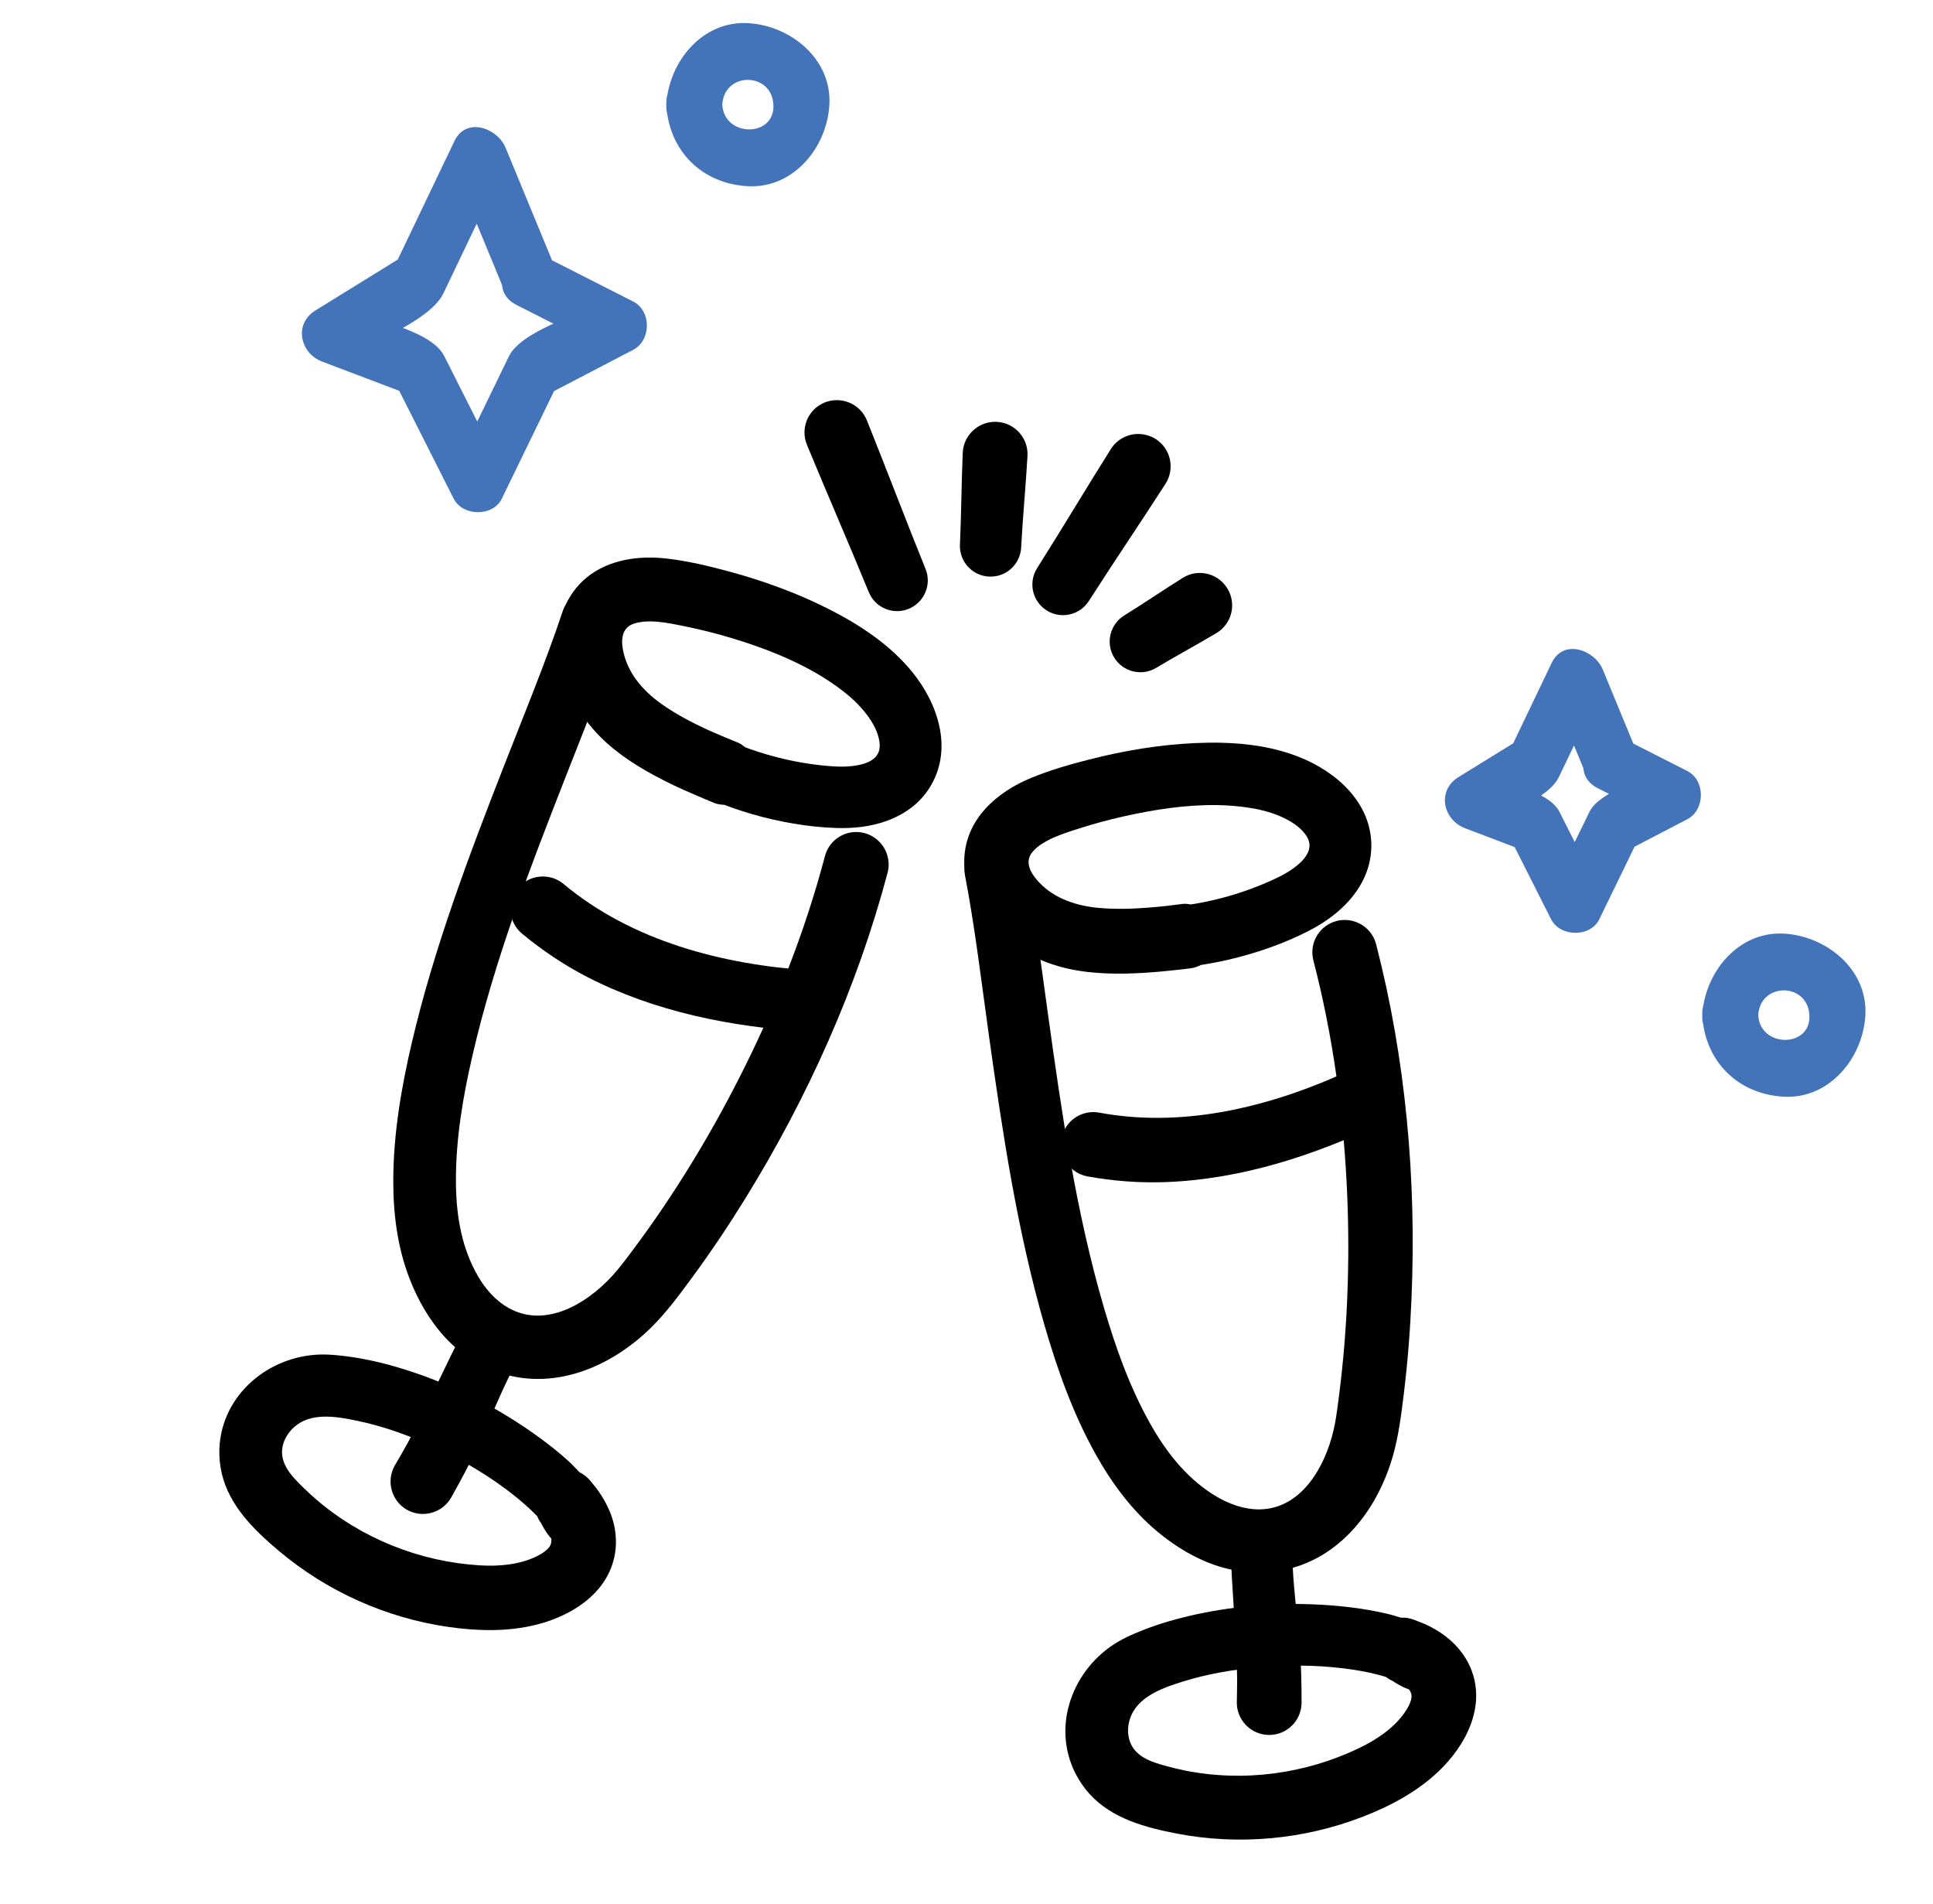 <?xml version="1.0" encoding="utf-8"?>
<!-- Generator: Adobe Illustrator 16.0.0, SVG Export Plug-In . SVG Version: 6.00 Build 0)  -->
<!DOCTYPE svg PUBLIC "-//W3C//DTD SVG 1.1//EN" "http://www.w3.org/Graphics/SVG/1.1/DTD/svg11.dtd">
<svg version="1.1" id="Layer_1" xmlns="http://www.w3.org/2000/svg" xmlns:xlink="http://www.w3.org/1999/xlink" x="0px" y="0px"
	 width="86.354px" height="85.032px" viewBox="0 0 86.354 85.032" enable-background="new 0 0 86.354 85.032" xml:space="preserve">
<g>
	<g>
		<path fill="#010101" d="M28.587,24.918c-1.249,0.094-2.435,0.598-3.132,1.748c-0.138,0.227-0.245,0.464-0.328,0.715
			c-0.137,0.403-0.202,0.829-0.206,1.254c-0.005,0.501,0.075,1.006,0.217,1.486c0.345,1.178,1.053,2.239,1.962,3.059
			c0.852,0.767,1.88,1.352,2.905,1.85c0.372,0.181,0.754,0.348,1.135,0.51c0.129,0.055,0.258,0.111,0.385,0.165
			c0.065,0.027-0.003,0.001,0.382,0.159c0.148,0.061,0.307,0.076,0.459,0.085c0.063,0.024,0.262,0.101,0.397,0.147
			c0.276,0.095,0.552,0.187,0.834,0.267c1.212,0.347,2.487,0.577,3.751,0.619c0.771,0.025,1.556-0.055,2.285-0.324
			c0.443-0.163,0.866-0.396,1.226-0.703c0.294-0.251,0.545-0.551,0.737-0.885c0.975-1.681,0.287-3.675-0.855-5.072
			c-1.002-1.224-2.367-2.116-3.769-2.82c-1.42-0.715-2.924-1.256-4.459-1.668c-0.874-0.235-1.772-0.448-2.673-0.556
			C29.426,24.903,29.003,24.887,28.587,24.918z M28.705,27.772c0.232-0.024,0.461-0.021,0.693,0c0.412,0.038,0.826,0.127,1.231,0.21
			c0.659,0.135,1.313,0.296,1.957,0.488c1.765,0.526,3.605,1.257,5.072,2.395c0.382,0.295,0.735,0.628,1.031,1.01
			c0.164,0.208,0.309,0.435,0.422,0.675c0.068,0.151,0.123,0.308,0.157,0.471c0.025,0.117,0.037,0.238,0.029,0.357
			c-0.04,0.595-0.7,0.773-1.198,0.834c-0.465,0.057-0.937,0.021-1.401-0.028c-0.855-0.092-1.699-0.264-2.523-0.511
			c-0.234-0.07-0.467-0.145-0.697-0.227c-0.042-0.015-0.171-0.065-0.194-0.074c-0.091-0.067-0.175-0.143-0.283-0.188
			c-0.73-0.301-0.485-0.198-0.727-0.301c-0.229-0.097-0.461-0.196-0.687-0.3c-0.666-0.306-1.317-0.648-1.923-1.062
			c-0.829-0.563-1.554-1.332-1.799-2.332c-0.129-0.521-0.142-1.131,0.448-1.333C28.441,27.814,28.572,27.787,28.705,27.772z"/>
	</g>
	<g>
		<path fill="#010101" d="M26.334,26.371c-0.532,0.041-1.017,0.393-1.196,0.931c-0.779,2.324-1.72,4.594-2.611,6.876
			c-1.581,4.046-3.13,8.137-4.125,12.374c-0.472,2.014-0.826,4.077-0.833,6.151c-0.006,1.493,0.182,2.993,0.721,4.392
			c0.37,0.961,0.892,1.879,1.594,2.639c0.423,0.457,0.915,0.852,1.458,1.156c0.436,0.246,0.904,0.428,1.391,0.545
			c2.357,0.572,4.695-0.506,6.36-2.145c0.685-0.676,1.258-1.457,1.826-2.23c0.843-1.145,1.631-2.324,2.379-3.534
			c2.785-4.509,4.994-9.419,6.354-14.547c0.203-0.772-0.262-1.566-1.033-1.77c-0.771-0.205-1.562,0.255-1.765,1.027
			c-0.913,3.456-2.24,6.792-3.863,9.974c-1.337,2.617-2.873,5.137-4.625,7.495c-0.254,0.342-0.512,0.688-0.782,1.016
			c-1.113,1.344-3.098,2.684-4.856,1.703c-0.289-0.162-0.552-0.373-0.777-0.613c-0.289-0.309-0.526-0.662-0.721-1.033
			c-0.661-1.254-0.862-2.664-0.862-4.067c-0.002-1.863,0.313-3.723,0.731-5.532c0.995-4.324,2.607-8.49,4.222-12.613
			c0.829-2.12,1.693-4.229,2.416-6.389c0.24-0.717-0.146-1.496-0.862-1.736C26.693,26.379,26.512,26.357,26.334,26.371z"/>
	</g>
	<g>
		<path fill="#010101" d="M22.158,58.485c-0.532-0.047-1.067,0.225-1.333,0.725c-0.922,1.732-1.693,3.539-2.627,5.266
			c-0.18,0.332-0.374,0.654-0.563,0.982c-0.393,0.693-0.149,1.58,0.544,1.975c0.695,0.393,1.582,0.148,1.976-0.545
			c0.397-0.711,0.784-1.42,1.13-2.156c0.379-0.809,0.715-1.637,1.083-2.451c0.272-0.605,0.57-1.199,0.879-1.787
			c0.354-0.668,0.102-1.496-0.566-1.85C22.514,58.556,22.336,58.499,22.158,58.485z"/>
	</g>
	<g>
		<path fill="#010101" d="M14.329,60.499c-2.327,0.053-4.423,1.797-4.528,4.193c-0.016,0.377,0.022,0.754,0.107,1.123
			c0.34,1.447,1.443,2.521,2.542,3.449c2.151,1.814,4.806,3.006,7.593,3.404c1.3,0.186,2.636,0.219,3.92-0.102
			c1.661-0.414,3.33-1.506,3.535-3.348c0.034-0.318,0.021-0.645-0.035-0.959c-0.072-0.396-0.214-0.773-0.402-1.129
			c-0.118-0.221-0.255-0.436-0.403-0.637c-0.051-0.068,0.005,0.002-0.307-0.379c-0.129-0.152-0.285-0.268-0.454-0.352
			c0-0.002-0.004,0-0.006,0c-0.108-0.115-0.315-0.338-0.492-0.5c-0.388-0.352-0.799-0.682-1.22-0.992
			c-1.942-1.436-4.178-2.549-6.496-3.223c-0.773-0.225-1.562-0.395-2.36-0.488C14.992,60.522,14.659,60.491,14.329,60.499z
			 M14.356,63.278c0.56-0.033,1.158,0.086,1.685,0.199c1.086,0.232,2.138,0.609,3.15,1.061c1.182,0.527,2.316,1.166,3.358,1.936
			c0.401,0.295,0.79,0.611,1.151,0.953c0.089,0.084,0.192,0.184,0.278,0.271c0.003,0.004,0.014,0.016,0.018,0.018
			c0.049,0.094,0.08,0.193,0.152,0.277c0.478,0.902,0.514,0.578,0.476,0.902c-0.03,0.281-0.432,0.51-0.651,0.619
			c-0.771,0.379-1.695,0.453-2.542,0.402c-2.68-0.164-5.276-1.197-7.313-2.951c-0.199-0.17-0.39-0.35-0.579-0.533
			c-0.544-0.531-1.135-1.143-0.878-1.969c0.052-0.166,0.138-0.324,0.243-0.465C13.281,63.503,13.799,63.313,14.356,63.278z"/>
	</g>
	<g>
		<path fill="#010101" d="M24.115,39.154c-0.368,0.035-0.727,0.209-0.98,0.516c-0.51,0.615-0.423,1.527,0.192,2.037
			c0.896,0.739,1.861,1.391,2.895,1.923c3.035,1.566,6.447,2.234,9.831,2.451c0.755,0.049,1.403-0.522,1.452-1.276
			c0.05-0.755-0.521-1.409-1.276-1.458c-3.933-0.262-7.976-1.297-11.059-3.869C24.863,39.223,24.483,39.12,24.115,39.154z"/>
	</g>
</g>
<g>
	<g>
		<path fill="#010101" d="M54.55,33.174c-0.396-0.009-0.795-0.001-1.186,0.017c-1.591,0.073-3.164,0.339-4.704,0.732
			c-0.877,0.223-1.761,0.477-2.598,0.823c-1.547,0.639-2.926,1.845-2.985,3.637c-0.009,0.265,0.013,0.529,0.062,0.789
			c0.08,0.418,0.232,0.819,0.438,1.191c0.242,0.439,0.556,0.841,0.913,1.191c0.877,0.858,2.012,1.439,3.207,1.708
			c1.118,0.252,2.299,0.256,3.437,0.188c0.414-0.025,0.826-0.063,1.238-0.108c0.138-0.015,0.281-0.029,0.42-0.045
			c0.07-0.009,0.001,0,0.413-0.051c0.164-0.02,0.31-0.079,0.449-0.147c0.063-0.009,0.269-0.042,0.408-0.068
			c0.287-0.053,0.572-0.108,0.857-0.175c1.227-0.292,2.452-0.712,3.573-1.294c0.688-0.356,1.334-0.816,1.838-1.407
			c0.307-0.359,0.557-0.764,0.721-1.208c0.133-0.362,0.205-0.749,0.211-1.135c0.025-1.942-1.555-3.346-3.236-4.005
			C56.923,33.371,55.735,33.201,54.55,33.174z M54.374,35.959c0.47,0.007,0.937,0.045,1.396,0.114
			c0.478,0.071,0.95,0.187,1.395,0.374c0.242,0.103,0.479,0.226,0.693,0.38c0.135,0.098,0.264,0.209,0.373,0.335
			c0.078,0.089,0.148,0.187,0.199,0.295c0.256,0.538-0.23,1.02-0.637,1.316c-0.377,0.277-0.807,0.475-1.235,0.658
			c-0.791,0.339-1.61,0.605-2.451,0.794c-0.239,0.053-0.479,0.101-0.721,0.142c-0.041,0.007-0.17,0.025-0.192,0.028
			c-0.116-0.015-0.23-0.038-0.352-0.023c-0.783,0.095-0.521,0.068-0.783,0.097c-0.246,0.027-0.495,0.048-0.744,0.068
			c-0.729,0.059-1.463,0.08-2.195,0.017c-0.998-0.086-2.002-0.401-2.707-1.151c-0.364-0.391-0.681-0.914-0.265-1.379
			c0.089-0.101,0.19-0.189,0.3-0.267c0.19-0.134,0.396-0.246,0.607-0.34c0.378-0.169,0.779-0.294,1.174-0.42
			c0.641-0.205,1.29-0.38,1.946-0.528C51.523,36.166,52.963,35.938,54.374,35.959z"/>
	</g>
	<g>
		<path fill="#010101" d="M44.201,37.497c-0.742,0.142-1.231,0.857-1.09,1.6c0.458,2.408,0.743,4.847,1.084,7.273
			c0.604,4.303,1.255,8.625,2.462,12.806c0.574,1.988,1.276,3.959,2.286,5.77c0.727,1.305,1.627,2.521,2.781,3.479
			c0.794,0.658,1.692,1.203,2.677,1.521c0.594,0.189,1.216,0.293,1.839,0.295c0.501,0,0.999-0.07,1.48-0.205
			c2.336-0.656,3.852-2.742,4.5-4.986c0.266-0.926,0.381-1.885,0.498-2.838c0.174-1.41,0.281-2.824,0.34-4.244
			c0.223-5.296-0.256-10.658-1.582-15.795c-0.201-0.773-0.992-1.238-1.764-1.038c-0.773,0.2-1.238,0.985-1.039,1.758
			c0.898,3.46,1.373,7.018,1.516,10.588c0.115,2.935,0.008,5.886-0.363,8.8c-0.055,0.422-0.105,0.846-0.182,1.266
			c-0.313,1.717-1.389,3.863-3.404,3.869c-0.33,0-0.661-0.059-0.975-0.158c-0.401-0.129-0.777-0.316-1.13-0.545
			c-1.19-0.771-2.064-1.904-2.752-3.127c-0.913-1.623-1.544-3.398-2.066-5.18c-1.247-4.258-1.885-8.682-2.494-13.067
			c-0.316-2.255-0.596-4.521-1.022-6.757C45.659,37.838,44.943,37.355,44.201,37.497z"/>
	</g>
	<g>
		<path fill="#010101" d="M56.308,67.624c-0.756,0.02-1.351,0.646-1.333,1.402c0.044,1.961,0.258,3.916,0.291,5.877
			c0.005,0.377-0.01,0.76-0.013,1.135c-0.004,0.799,0.643,1.449,1.441,1.453c0.798,0.004,1.448-0.643,1.452-1.441
			c0-0.813-0.016-1.621-0.074-2.434c-0.066-0.891-0.176-1.777-0.254-2.666c-0.059-0.662-0.092-1.328-0.109-1.992
			C57.689,68.202,57.064,67.606,56.308,67.624z"/>
	</g>
	<g>
		<path fill="#010101" d="M58.561,71.653c-1.821-0.064-3.666,0.111-5.431,0.521c-0.782,0.184-1.554,0.416-2.297,0.727
			c-0.305,0.127-0.611,0.262-0.896,0.432c-2.003,1.186-2.976,3.73-1.896,5.871c0.171,0.338,0.387,0.652,0.641,0.932
			c1.004,1.096,2.499,1.494,3.911,1.764c2.764,0.529,5.659,0.262,8.282-0.754c1.225-0.475,2.408-1.102,3.369-2.008
			c1.248-1.176,2.172-2.945,1.447-4.654c-0.123-0.293-0.295-0.564-0.498-0.811c-0.258-0.311-0.568-0.576-0.908-0.795
			c-0.211-0.135-0.432-0.25-0.658-0.352c-0.08-0.035-0.002,0-0.459-0.182c-0.193-0.07-0.389-0.102-0.58-0.09
			c-0.145-0.045-0.438-0.135-0.67-0.188c-0.51-0.117-1.029-0.207-1.547-0.271C59.771,71.72,59.168,71.675,58.561,71.653z
			 M58.096,74.394c0.648,0.006,1.297,0.045,1.939,0.125c0.494,0.061,0.986,0.146,1.471,0.266c0.117,0.031,0.256,0.068,0.373,0.104
			c0.006,0.002,0.031,0.01,0.035,0.012c0.084,0.053,0.16,0.121,0.262,0.158c0.855,0.553,0.729,0.254,0.855,0.557
			c0.109,0.26-0.133,0.66-0.271,0.861c-0.488,0.709-1.258,1.221-2.021,1.59c-2.416,1.168-5.183,1.539-7.817,1.01
			c-0.258-0.053-0.512-0.115-0.766-0.182c-0.735-0.197-1.551-0.443-1.73-1.289c-0.036-0.172-0.042-0.348-0.018-0.521
			c0.17-1.236,1.448-1.672,2.479-1.992c1.061-0.328,2.164-0.516,3.269-0.617C56.8,74.413,57.447,74.388,58.096,74.394z"/>
	</g>
	<g>
		<path fill="#010101" d="M61.166,47.522c-0.178,0.008-0.357,0.049-0.529,0.131c-3.556,1.696-7.587,2.776-11.533,2.042
			c-0.786-0.144-1.542,0.377-1.686,1.164c-0.144,0.785,0.378,1.541,1.162,1.684c1.144,0.207,2.306,0.297,3.468,0.256
			c3.413-0.121,6.712-1.205,9.769-2.672c0.684-0.327,0.975-1.145,0.646-1.827C62.219,47.789,61.697,47.498,61.166,47.522z"/>
	</g>
</g>
<g>
	<path fill="#010101" d="M53.386,25.605c-0.185,0.028-0.368,0.095-0.539,0.199c-0.88,0.549-1.731,1.135-2.614,1.679
		c-0.646,0.394-0.854,1.238-0.461,1.884c0.394,0.646,1.238,0.853,1.885,0.459c0.89-0.535,1.803-1.024,2.694-1.555
		c0.683-0.415,0.898-1.303,0.482-1.985C54.521,25.774,53.943,25.523,53.386,25.605z"/>
</g>
<g>
	<path fill="#010101" d="M51.09,19.404c-0.558-0.094-1.137,0.142-1.46,0.647c-1.111,1.765-2.181,3.56-3.296,5.322
		c-0.406,0.638-0.218,1.483,0.42,1.889c0.637,0.406,1.483,0.218,1.89-0.42c1.124-1.756,2.297-3.483,3.426-5.237
		c0.429-0.673,0.231-1.568-0.442-1.997C51.46,19.5,51.274,19.435,51.09,19.404z"/>
</g>
<g>
	<path fill="#010101" d="M44.529,18.842c-0.797-0.04-1.481,0.575-1.52,1.373c-0.058,1.367-0.063,2.736-0.125,4.103
		c-0.038,0.755,0.543,1.397,1.298,1.435c0.756,0.038,1.398-0.544,1.437-1.299c0.072-1.365,0.205-2.731,0.283-4.096
		C45.942,19.559,45.327,18.882,44.529,18.842z"/>
</g>
<g>
	<path fill="#010101" d="M37.403,17.872c-0.187-0.003-0.383,0.032-0.566,0.107c-0.74,0.302-1.091,1.144-0.79,1.884
		c0.908,2.199,1.861,4.381,2.764,6.582c0.285,0.7,1.082,1.034,1.781,0.749c0.7-0.286,1.04-1.082,0.755-1.782
		c-0.893-2.205-1.733-4.431-2.621-6.638C38.5,18.219,37.967,17.879,37.403,17.872z"/>
</g>
<g>
	<g>
		<path fill="#4374BA" d="M24.898,12.2c-0.771-1.867-1.541-3.734-2.312-5.602c-0.365-0.884-1.761-1.393-2.285-0.298
			c-0.845,1.767-1.69,3.533-2.535,5.3c-0.281,0.587,0.688-0.429,0.079-0.053c-0.506,0.313-1.012,0.625-1.518,0.938
			c-0.745,0.46-1.49,0.92-2.234,1.38c-0.978,0.604-0.694,1.908,0.298,2.285c0.759,0.288,1.518,0.575,2.277,0.863
			c0.46,0.174,0.921,0.349,1.382,0.523c0.856,0.325-0.609-0.86-0.271-0.19c0.828,1.64,1.656,3.28,2.484,4.92
			c0.407,0.806,1.757,0.826,2.158,0c0.784-1.613,1.567-3.226,2.351-4.839c0.284-0.584-0.692,0.391-0.044,0.053
			c0.387-0.202,0.774-0.403,1.161-0.605c0.799-0.417,1.599-0.833,2.398-1.25c0.808-0.421,0.822-1.741,0-2.158
			c-1.322-0.671-2.643-1.342-3.965-2.014c-1.434-0.728-2.7,1.429-1.262,2.159c1.322,0.671,2.643,1.342,3.965,2.013
			c0-0.719,0-1.439,0-2.158c-1.073,0.559-3.734,1.303-4.292,2.451c-0.824,1.695-1.647,3.391-2.471,5.086c0.719,0,1.439,0,2.158,0
			c-0.859-1.702-1.718-3.404-2.577-5.105c-0.622-1.231-3.612-1.714-4.788-2.16c0.099,0.762,0.199,1.523,0.298,2.285
			c1.135-0.701,3.86-1.677,4.456-2.924c0.883-1.846,1.766-3.692,2.648-5.538c-0.761-0.1-1.523-0.199-2.285-0.298
			c0.771,1.867,1.541,3.734,2.312,5.602C23.093,14.333,25.513,13.691,24.898,12.2z"/>
	</g>
</g>
<g>
	<g>
		<path fill="#4374BA" d="M32.267,4.675c0.079-1.476,2.205-1.475,2.284,0C34.63,6.151,32.346,6.144,32.267,4.675
			c-0.086-1.604-2.587-1.612-2.5,0c0.11,2.057,1.583,3.531,3.641,3.642c2.053,0.11,3.542-1.75,3.644-3.642
			c0.111-2.054-1.752-3.541-3.644-3.642c-2.053-0.11-3.539,1.751-3.641,3.642C29.68,6.287,32.18,6.279,32.267,4.675z"/>
	</g>
</g>
<g>
	<g>
		<path fill="#4374BA" d="M78.547,45.342c0.079-1.476,2.206-1.476,2.285,0C80.911,46.818,78.626,46.81,78.547,45.342
			c-0.086-1.604-2.587-1.612-2.5,0c0.11,2.058,1.585,3.531,3.643,3.642c2.053,0.11,3.541-1.75,3.643-3.642
			c0.11-2.053-1.751-3.541-3.643-3.643c-2.054-0.11-3.541,1.751-3.643,3.643C75.96,46.954,78.461,46.945,78.547,45.342z"/>
	</g>
</g>
<g>
	<g>
		<path fill="#4374BA" d="M73.203,33.786c-0.533-1.293-1.066-2.586-1.6-3.879c-0.364-0.884-1.761-1.393-2.284-0.298
			c-0.586,1.223-1.172,2.447-1.757,3.67c-0.227,0.473,0.676-0.473,0.192-0.174c-0.351,0.216-0.701,0.433-1.051,0.649
			c-0.517,0.319-1.032,0.637-1.548,0.956c-0.979,0.604-0.694,1.908,0.299,2.285c0.525,0.199,1.051,0.398,1.576,0.598
			c0.319,0.121,0.638,0.242,0.957,0.363c0.69,0.262-0.7-0.869-0.417-0.309c0.573,1.136,1.146,2.271,1.721,3.407
			c0.407,0.806,1.757,0.826,2.158,0c0.543-1.117,1.085-2.234,1.628-3.351c0.23-0.474-0.684,0.443-0.168,0.174
			c0.268-0.14,0.536-0.279,0.804-0.419c0.554-0.288,1.107-0.577,1.661-0.865c0.809-0.421,0.822-1.742,0-2.159
			c-0.915-0.464-1.831-0.929-2.746-1.394c-1.434-0.728-2.699,1.429-1.262,2.158c0.915,0.465,1.831,0.93,2.746,1.395
			c0-0.72,0-1.439,0-2.159c-0.814,0.424-2.681,0.95-3.11,1.835c-0.57,1.174-1.141,2.348-1.711,3.522c0.72,0,1.438,0,2.158,0
			c-0.595-1.179-1.19-2.357-1.785-3.536c-0.486-0.962-2.631-1.325-3.546-1.672c0.1,0.762,0.199,1.523,0.299,2.285
			c0.847-0.522,2.772-1.219,3.224-2.162c0.612-1.278,1.225-2.557,1.836-3.835c-0.762-0.1-1.522-0.199-2.284-0.298
			c0.533,1.293,1.066,2.586,1.6,3.879C71.398,35.919,73.818,35.276,73.203,33.786z"/>
	</g>
</g>
</svg>
